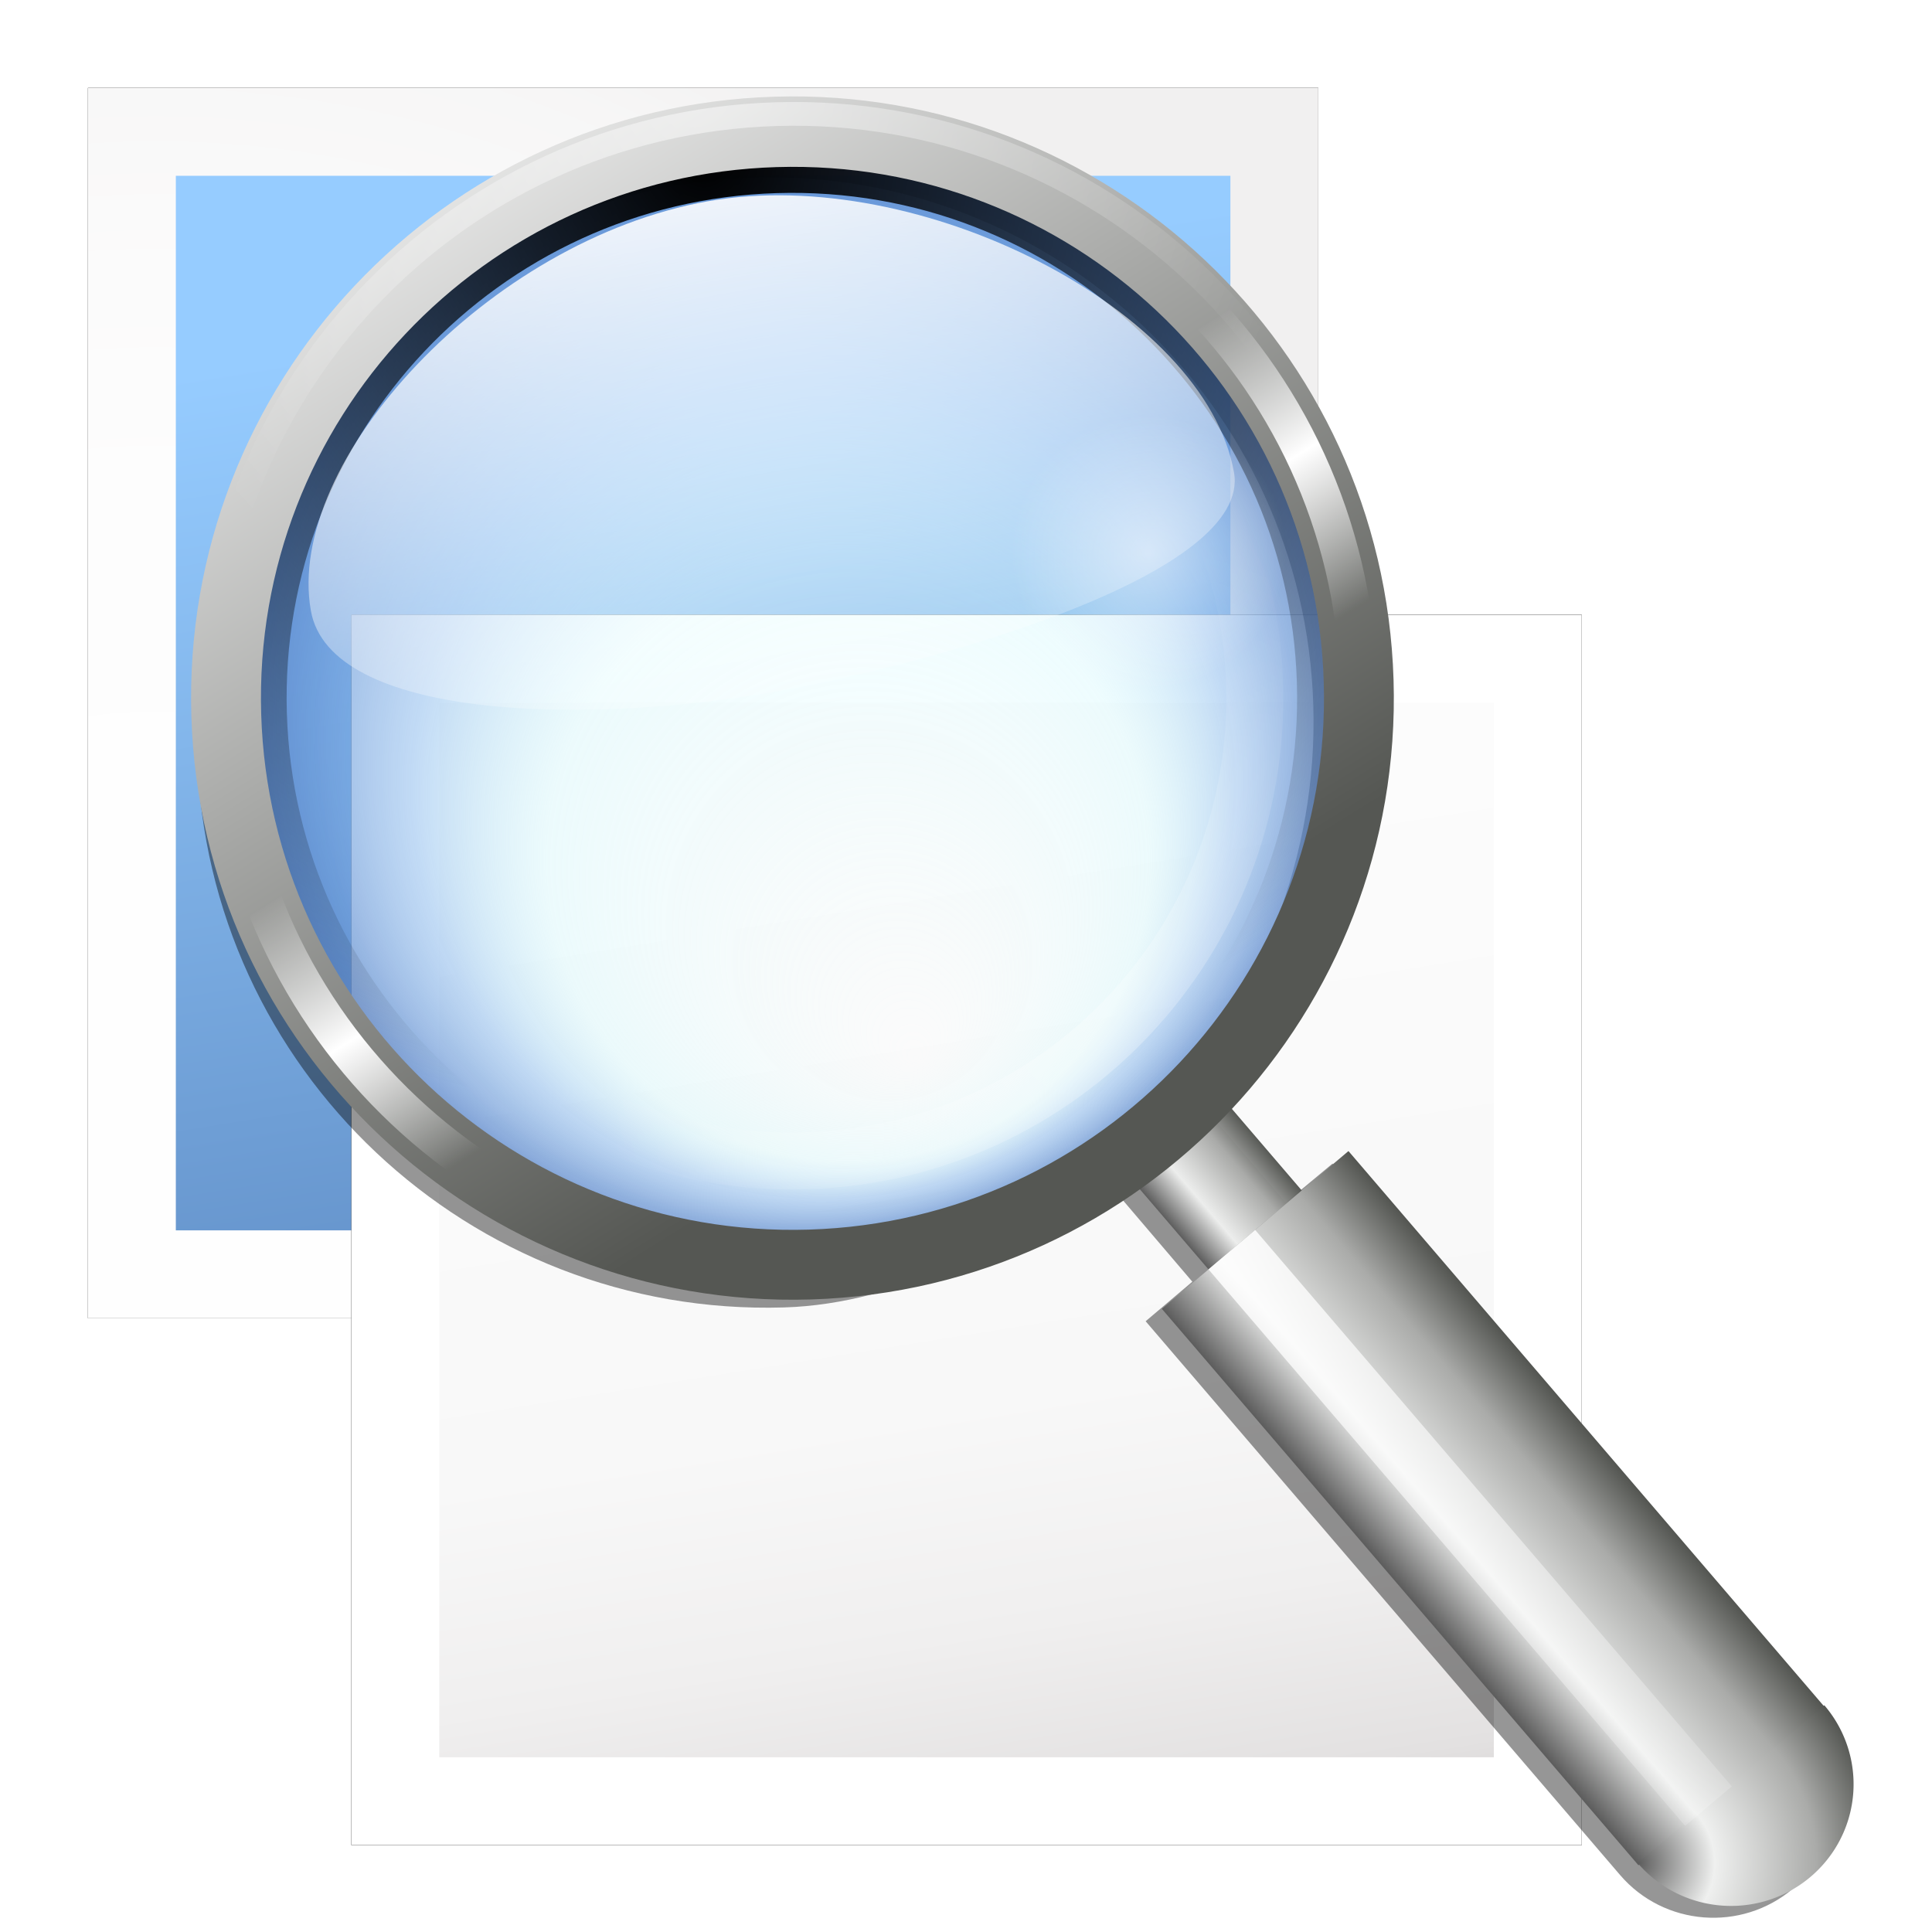 <svg height="22" width="22" xmlns="http://www.w3.org/2000/svg" xmlns:xlink="http://www.w3.org/1999/xlink"><linearGradient id="a"><stop offset="0" stop-color="#fcfcfc"/><stop offset=".523" stop-color="#f8f8f8"/><stop offset=".723" stop-color="#f0efef"/><stop offset=".89" stop-color="#e3e1e1"/><stop offset="1" stop-color="#cecbcb"/></linearGradient><filter id="b"><feGaussianBlur stdDeviation="2.419"/></filter><radialGradient id="c" cx="16" cy="86.127" gradientTransform="matrix(1.778 0 0 1.827 -12.444 -72.034)" gradientUnits="userSpaceOnUse" r="47.999" xlink:href="#a"/><linearGradient id="d" gradientTransform="matrix(.944 0 0 .909 3.555 4.121)" gradientUnits="userSpaceOnUse" x1="61.332" x2="74.665" y1="21.336" y2="101.334"><stop offset="0" stop-color="#96ccff"/><stop offset="1" stop-color="#5b88c1"/></linearGradient><filter id="e"><feGaussianBlur stdDeviation="1.304"/></filter><linearGradient id="f" gradientTransform="matrix(.944 0 0 .909 3.555 4.121)" gradientUnits="userSpaceOnUse" x1="61.332" x2="74.665" xlink:href="#a" y1="21.336" y2="101.334"/><radialGradient id="g" cx="71.998" cy="40.002" gradientUnits="userSpaceOnUse" r="5.333" xlink:href="#t"/><linearGradient id="h" gradientTransform="matrix(1.026 .005 -.005 1.051 -46.364 -12.33)" gradientUnits="userSpaceOnUse" x1="101.531" x2="101.531" xlink:href="#t" y1="18.621" y2="58.62"/><radialGradient id="i" cx="199.997" cy="96.869" gradientTransform="matrix(1 0 0 1 0 -.036)" gradientUnits="userSpaceOnUse" r="32.513" xlink:href="#t"/><linearGradient id="j" gradientUnits="userSpaceOnUse" spreadMethod="reflect" x1="183.601" x2="205.328" y1="77.034" y2="114.667"><stop offset="0" stop-color="#fff"/><stop offset=".2" stop-color="#fff" stop-opacity="0"/><stop offset="1" stop-color="#fff" stop-opacity="0"/></linearGradient><radialGradient id="k" cx="177.13" cy="42.658" gradientTransform="matrix(1 0 0 1 0 -.036)" gradientUnits="userSpaceOnUse" r="32.513" xlink:href="#t"/><linearGradient id="l" gradientUnits="userSpaceOnUse" x1="165.648" x2="198.182" y1="33.308" y2="89.659"><stop offset="0" stop-color="#fff"/><stop offset="1" stop-color="#555753"/></linearGradient><radialGradient id="m" cx="177.13" cy="42.658" gradientTransform="matrix(1.731 .194 -.194 1.732 -121.238 -65.551)" gradientUnits="userSpaceOnUse" r="32.513"><stop offset="0"/><stop offset="1" stop-opacity="0"/></radialGradient><radialGradient id="n" cx="87.5" cy="35.875" fx="89.842" fy="49.578" gradientTransform="matrix(.992 -.13 .13 .991 -3.936 11.721)" gradientUnits="userSpaceOnUse" r="19.872"><stop offset="0" stop-color="#d3fcff" stop-opacity="0"/><stop offset=".553" stop-color="#baf5fc" stop-opacity=".247"/><stop offset=".756" stop-color="#83b5eb" stop-opacity=".498"/><stop offset="1" stop-color="#537fc6" stop-opacity=".784"/></radialGradient><linearGradient id="o" gradientUnits="userSpaceOnUse" x1="177.08" x2="188.722" xlink:href="#t" y1="-52.542" y2="-9.09"/><radialGradient id="p" cx="146.663" cy="120" gradientTransform="matrix(2 0 0 2 -146.663 -117.334)" gradientUnits="userSpaceOnUse" r="5.333" xlink:href="#y"/><linearGradient id="q" gradientTransform="matrix(2 0 0 7 -122.032 -631.669)" gradientUnits="userSpaceOnUse" x1="149.33" x2="154.663" xlink:href="#y" y1="85.334" y2="85.334"/><linearGradient id="r" gradientUnits="userSpaceOnUse" x1="179.293" x2="184.626" xlink:href="#y" y1="-50.328" y2="-50.328"/><filter id="s" color-interpolation-filters="sRGB"><feGaussianBlur stdDeviation="2.138"/></filter><linearGradient id="t"><stop offset="0" stop-color="#fff"/><stop offset="1" stop-color="#fff" stop-opacity="0"/></linearGradient><filter id="u" color-interpolation-filters="sRGB"><feGaussianBlur stdDeviation=".155"/></filter><filter id="v" color-interpolation-filters="sRGB"><feGaussianBlur stdDeviation=".192"/></filter><filter id="w" color-interpolation-filters="sRGB"><feGaussianBlur stdDeviation="2.089"/></filter><filter id="x" color-interpolation-filters="sRGB"><feGaussianBlur stdDeviation=".668"/></filter><linearGradient id="y" gradientUnits="userSpaceOnUse" x1="94.344" x2="86.536" y1="102.345" y2="94.537"><stop offset="0" stop-color="#5c5c5c"/><stop offset=".314" stop-color="#eff0ef"/><stop offset=".729" stop-color="#aaaba9"/><stop offset="1" stop-color="#535551"/></linearGradient><g transform="matrix(.172 0 0 .172 -.979 -.98)"><path d="m11.515 11.518h81.453v81.453h-81.453z" filter="url(#b)" opacity=".69"/><path d="m11.515 11.518h81.453v81.453h-81.453z" filter="url(#e)"/><path d="m11.515 11.518h81.453v81.453h-81.453z" fill="#fff"/><path d="m11.515 11.518h81.453v81.453h-81.453z" fill="url(#c)" opacity=".299"/><path d="m17.333 17.336h69.817v69.817h-69.817z" fill="url(#d)"/></g><g transform="matrix(.172 0 0 .172 2.021 5.02)"><path d="m11.515 11.518h81.453v81.453h-81.453z" filter="url(#b)" opacity=".69"/><path d="m11.515 11.518h81.453v81.453h-81.453z" filter="url(#e)"/><path d="m11.515 11.518h81.453v81.453h-81.453z" fill="#fff"/><path d="m17.333 17.336h69.817v69.817h-69.817z" fill="url(#f)"/></g><g transform="matrix(.192 -.035 .035 .192 -6.436 2.446)"><path d="m71.226 9.781c-16.152.02-30.619 12.72-33.112 29.181-2.752 18.164 9.742 35.123 27.906 37.875 6.727 1.019 13.995-1.373 19.731-4.05l3.969 6.844-3.094 1.781 21.438 36.75c1.981 3.398 6.366 4.557 9.781 2.594 3.359-1.931 4.536-6.159 2.688-9.531l-21.531-36.906-3.094 1.75-4.062-6.969c6.638-5.051 11.002-12.171 12.35-21.069 2.752-18.164-9.742-35.123-27.906-37.875-1.703-.258-3.392-.377-5.062-.375zm0 1.531c1.594-.002 3.219.098 4.844.344 17.33 2.626 29.251 18.826 26.625 36.156s-19.095 30.151-36.425 27.525-29.251-18.826-26.625-36.156c2.379-15.705 16.171-27.849 31.581-27.869z" filter="url(#s)" opacity=".642"/><g transform="translate(22.833 -0)"><path d="m179.293-54.245h5.333v6.583h-5.333z" fill="url(#r)" opacity=".971" transform="matrix(1.159 -.666 .673 1.154 -107.78 253.505)"/><path d="m176.627-47.662h10.666v31.999h-10.666z" fill="url(#q)" transform="matrix(1.159 -.666 .673 1.154 -107.78 253.505)"/><path d="m157.329 122.667a5.333 5.333 0 0 1 -2.667 4.619 5.333 5.333 0 0 1 -5.333 0 5.333 5.333 0 0 1 -2.667-4.619h5.333z" fill="url(#p)" transform="matrix(1.159 -.666 .673 1.154 -166.167 73.781)"/><path d="m179.293-47.662h2.667v31.999h-2.667z" fill="url(#o)" opacity=".971" transform="matrix(1.159 -.666 .673 1.154 -107.78 253.505)"/><circle cx="87.5" cy="35.875" fill="url(#n)" r="19.872" transform="matrix(1.579 .239 -.239 1.579 -79.562 -35.532)"/><g transform="matrix(1.066 .161 -.161 1.066 -131.236 -66.831)"><path d="m181.344 43.18c-17.389 0-31.477 14.087-31.477 31.477s14.087 31.477 31.477 31.477 31.445-14.086 31.445-31.477-14.056-31.477-31.445-31.477zm0 1.641c16.483 0 29.836 13.353 29.836 29.836s-13.353 29.867-29.836 29.867-29.867-13.384-29.867-29.867 13.384-29.836 29.867-29.836z" fill="url(#m)" filter="url(#x)" transform="matrix(.916 0 0 .916 15.2 6.258)"/><path d="m181.344 42.098c-17.975 0-32.559 14.584-32.559 32.559s14.584 32.559 32.559 32.559 32.527-14.584 32.527-32.559-14.552-32.559-32.527-32.559zm0 3.805c15.898 0 28.754 12.856 28.754 28.754s-12.857 28.785-28.754 28.785-28.785-12.888-28.785-28.785 12.887-28.754 28.785-28.754z" fill="url(#i)" filter="url(#w)" opacity=".541" transform="matrix(.817 0 0 .817 33.16 13.653)"/><path d="m181.344 42.094c-17.977 0-32.562 14.585-32.562 32.562s14.585 32.562 32.562 32.562 32.531-14.586 32.531-32.562-14.554-32.562-32.531-32.562zm0 3.812c15.896 0 28.75 12.854 28.75 28.75s-12.855 28.781-28.75 28.781-28.781-12.886-28.781-28.781 12.885-28.75 28.781-28.75z" fill="url(#l)"/><path d="m181.344 43.377c-17.283 0-31.279 13.996-31.279 31.279s13.996 31.279 31.279 31.279 31.248-13.995 31.248-31.279-13.965-31.279-31.248-31.279zm0 1.246c16.589 0 30.033 13.444 30.033 30.033s-13.443 30.064-30.033 30.064-30.064-13.475-30.064-30.064 13.475-30.033 30.064-30.033z" fill="url(#k)" opacity=".519" transform="matrix(1.032 0 0 1.032 -5.749 -2.367)"/><path d="m181.344 42.98c-17.497 0-31.676 14.179-31.676 31.676s14.179 31.676 31.676 31.676 31.645-14.178 31.645-31.676-14.147-31.676-31.645-31.676zm0 2.039c16.375 0 29.637 13.261 29.637 29.637s-13.261 29.668-29.637 29.668-29.668-13.292-29.668-29.668 13.293-29.637 29.668-29.637z" fill="url(#j)" filter="url(#v)"/><path d="m181.344 43.73c-17.092 0-30.926 13.833-30.926 30.926s13.833 30.926 30.926 30.926 30.895-13.832 30.895-30.926-13.802-30.926-30.895-30.926zm0 .539c16.779 0 30.387 13.608 30.387 30.387s-13.606 30.418-30.387 30.418-30.418-13.637-30.418-30.418 13.639-30.387 30.418-30.387z" fill="url(#i)" filter="url(#u)" transform="matrix(.954 0 0 .954 8.427 3.469)"/></g><path d="m50.406 12.544c-13.076-.066-27.051 10.525-27.095 19.349-.032 6.417 14.44 9.444 25.814 9.502 9.961.05 28.591-1.824 28.621-7.782.048-9.606-14.787-21.005-27.34-21.068z" fill="url(#h)"/><g fill="url(#g)"><circle cx="71.998" cy="40.002" opacity=".525" r="5.333" transform="matrix(1.5 0 0 1.5 -35.999 -22.668)"/><circle cx="71.998" cy="40.002" opacity=".525" r="5.333" transform="translate(-46.585 15.469)"/></g></g></g></svg>